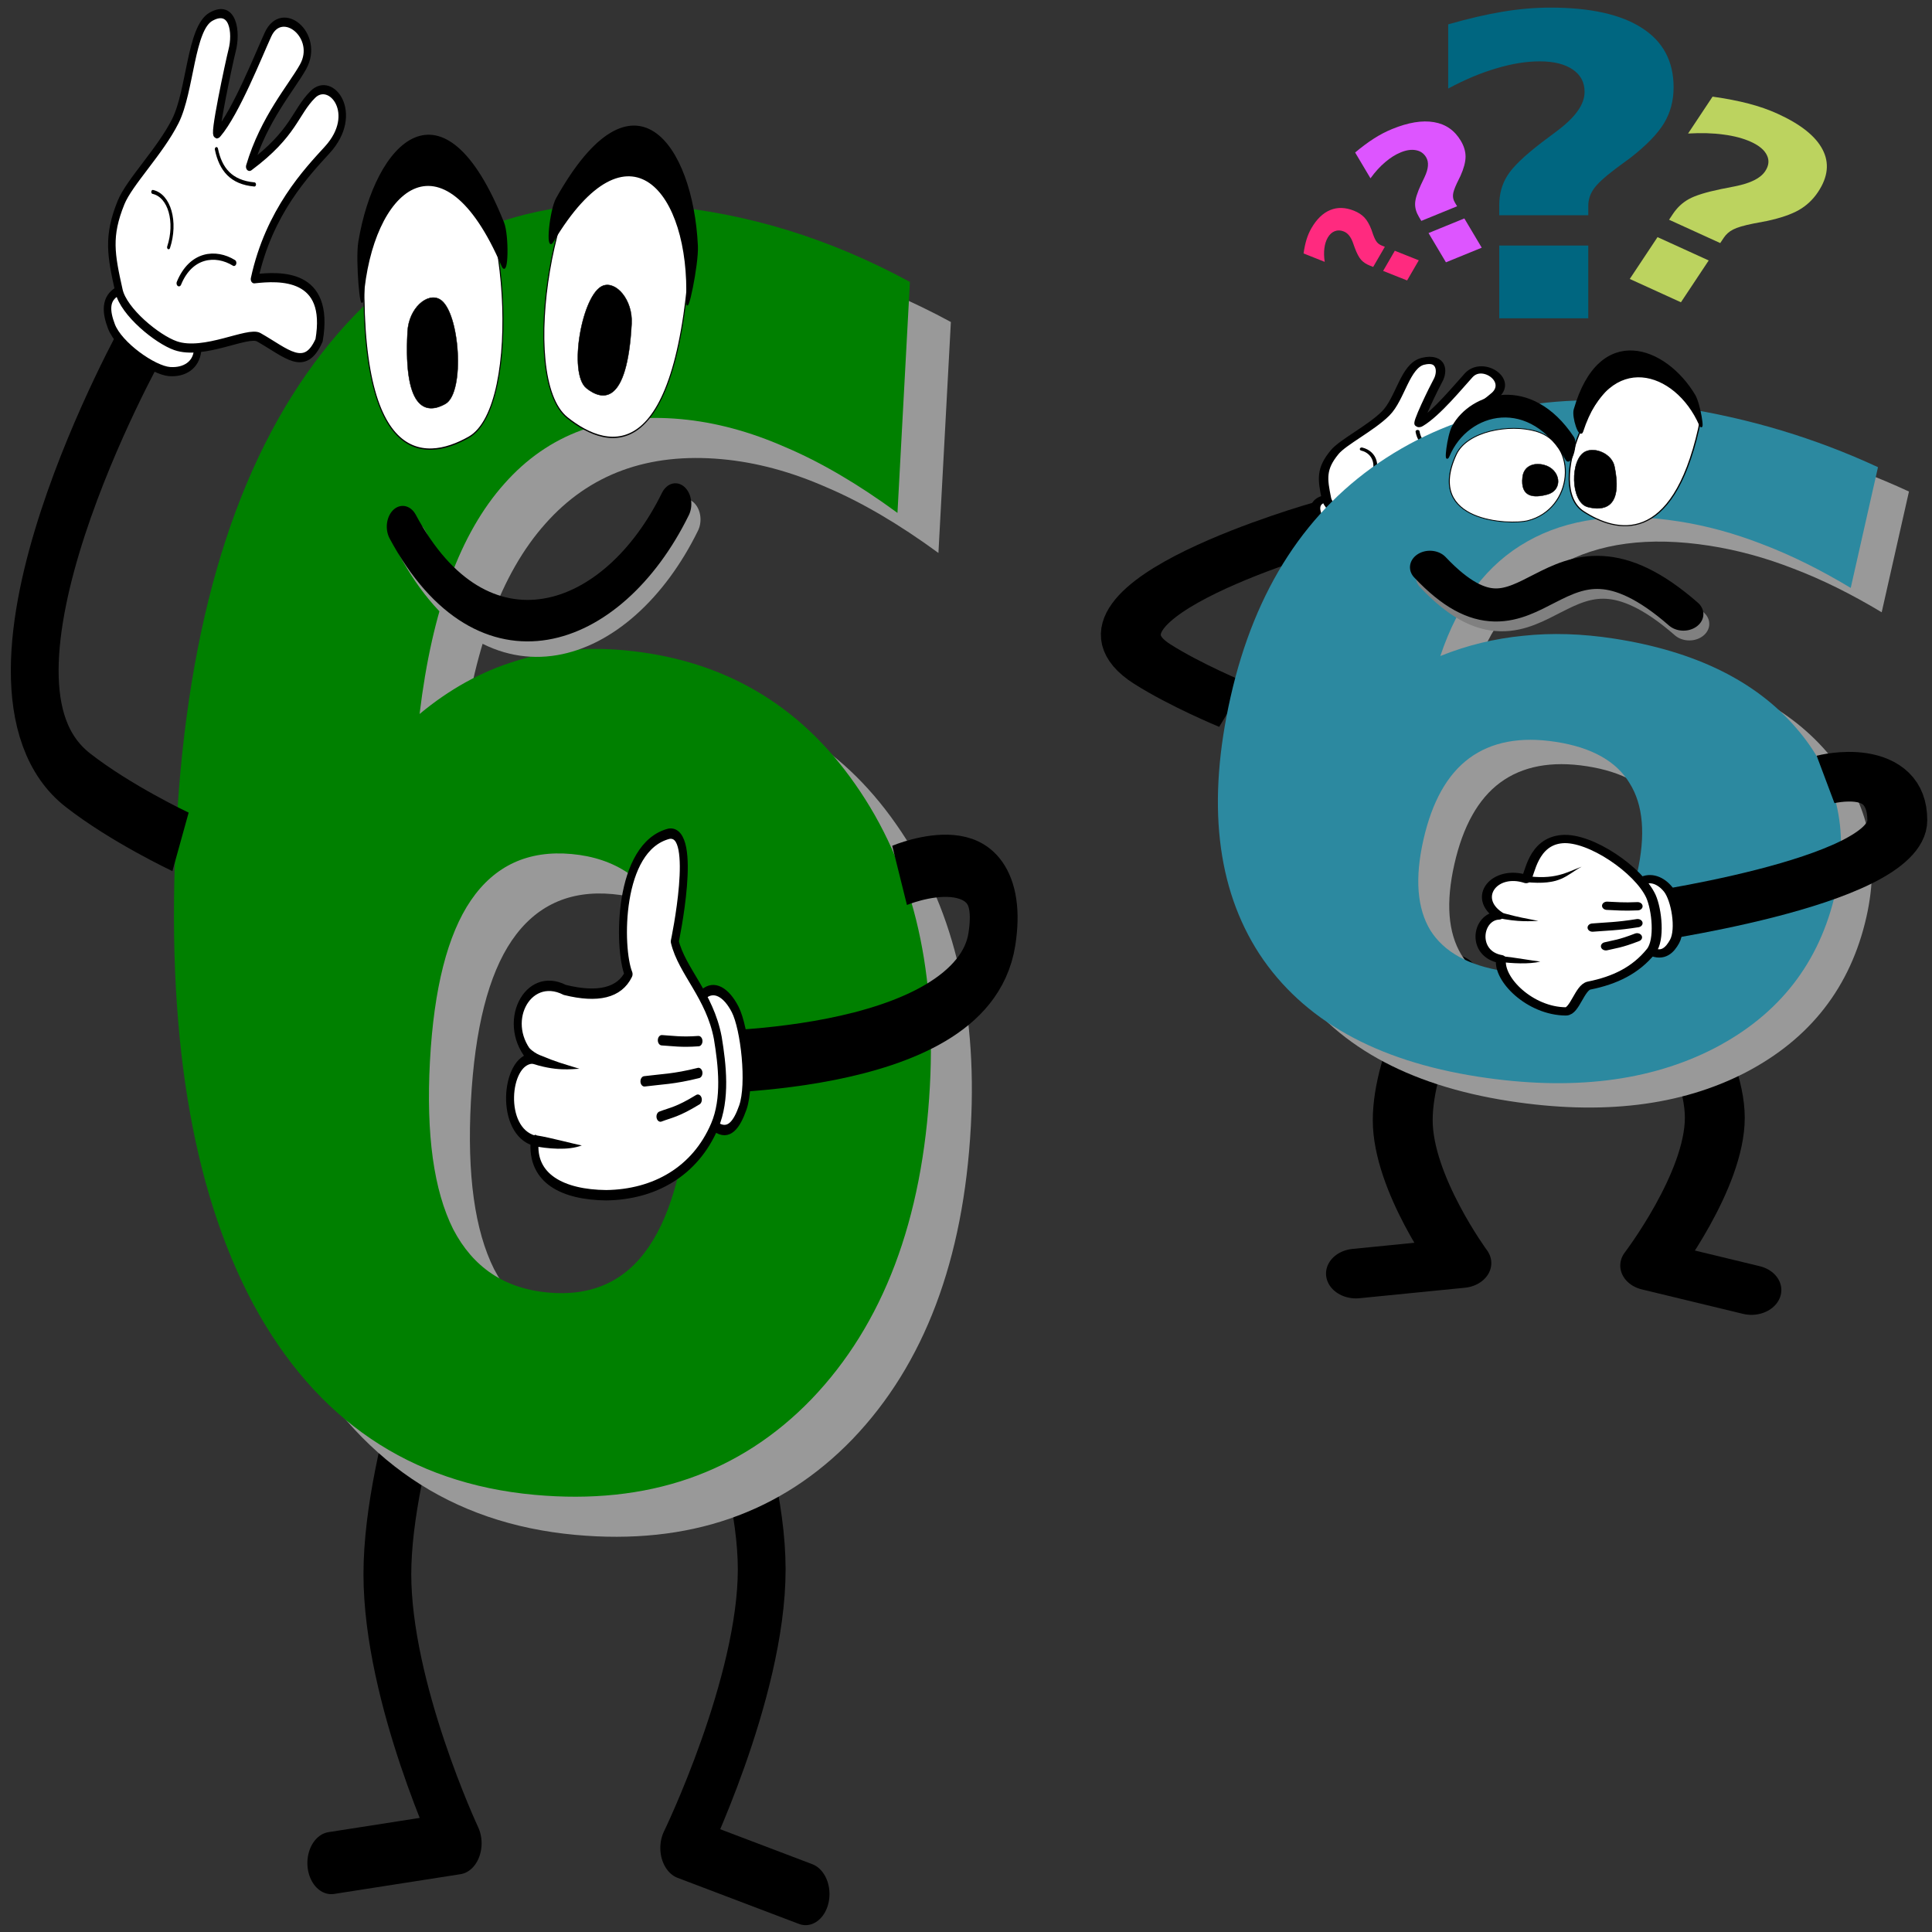 <?xml version="1.0" encoding="UTF-8" standalone="no"?>
<!-- Created with Inkscape (http://www.inkscape.org/) -->

<svg
   xmlns:dc="http://purl.org/dc/elements/1.1/"
   xmlns:cc="http://creativecommons.org/ns#"
   xmlns:rdf="http://www.w3.org/1999/02/22-rdf-syntax-ns#"
   xmlns:svg="http://www.w3.org/2000/svg"
   xmlns="http://www.w3.org/2000/svg"
   xmlns:xlink="http://www.w3.org/1999/xlink"
   xmlns:sodipodi="http://sodipodi.sourceforge.net/DTD/sodipodi-0.dtd"
   xmlns:inkscape="http://www.inkscape.org/namespaces/inkscape"
   width="70.866pc"
   height="70.866pc"
   viewBox="0 0 1062.992 1062.992"
   id="svg2"
   version="1.1"
   inkscape:version="0.91 r13725"
   sodipodi:docname="Automatic HE.NET Testing Tool.svg">
  <rect x="0" y="0" width="1062.992" height="1062.992" fill="#333333" stroke="none"/>
  <defs
     id="defs4">
    <color-profile
       name="Best-RGB"
       xlink:href="/usr/share/color/icc/colord/BestRGB.icc"
       id="color-profile3356" />
    <color-profile
       name="Compatible-with-Adobe-RGB--1998-"
       xlink:href="/usr/share/color/icc/colord/AdobeRGB1998.icc"
       id="color-profile3354" />
    <color-profile
       name="Apple-RGB"
       xlink:href="/usr/share/color/icc/colord/AppleRGB.icc"
       id="color-profile3352" />
  </defs>
  <sodipodi:namedview
     id="base"
     pagecolor="#ffffff"
     bordercolor="#666666"
     borderopacity="1.0"
     inkscape:pageopacity="0.0"
     inkscape:pageshadow="2"
     inkscape:zoom="0.7"
     inkscape:cx="168.56328"
     inkscape:cy="531.45197"
     inkscape:document-units="pc"
     inkscape:current-layer="layer1"
     showgrid="false"
     units="pc"
     inkscape:snap-path-clip="true"
     inkscape:snap-path-mask="true"
     guidetolerance="20"
     inkscape:window-width="1920"
     inkscape:window-height="1017"
     inkscape:window-x="0"
     inkscape:window-y="34"
     inkscape:window-maximized="1" />
  <g
     inkscape:label="Vrstva 1"
     inkscape:groupmode="layer"
     id="layer1"
     transform="translate(0,10.63)">
    <g
       transform="matrix(0.812,0,0,0.673,241.014,-222.827)"
       id="layer1-9"
       inkscape:label="Layer 1">
      <g
         id="g4612">
        <path
           style="fill:none;stroke:#000000;stroke-width:40.578;stroke-linecap:round;stroke-linejoin:round;stroke-miterlimit:4;stroke-dasharray:none;stroke-opacity:1"
           d="m 685.316,1115.346 c 0,0 -31.656,64.164 -31.656,115.786 0,51.622 39.737,116.796 39.737,116.796 l -71.429,8.571"
           id="path32461"
           inkscape:connector-curvature="0"
           sodipodi:nodetypes="cscc" />
        <path
           sodipodi:nodetypes="cscc"
           inkscape:connector-curvature="0"
           id="path32463"
           d="m 821.345,1104.235 c 0,0 43.778,73.255 43.778,124.877 0,51.622 -43.778,120.837 -43.778,120.837 l 68.571,20"
           style="fill:none;stroke:#000000;stroke-width:40.578;stroke-linecap:round;stroke-linejoin:round;stroke-miterlimit:4;stroke-dasharray:none;stroke-opacity:1" />
        <g
           transform="matrix(0.983,0.184,-0.184,0.983,0,0)"
           style="font-style:normal;font-variant:normal;font-weight:normal;font-stretch:normal;font-size:206.993px;line-height:125%;font-family:TakaoExGothic;-inkscape-font-specification:TakaoExGothic;letter-spacing:0px;word-spacing:0px;fill:#999999;fill-opacity:1;stroke:none"
           id="text32465">
          <path
             inkscape:connector-curvature="0"
             d="m 938.331,782.371 q -36.749,0 -55.306,24.014 -18.193,23.651 -18.193,71.316 0,47.665 18.193,71.679 18.557,23.651 55.306,23.651 37.113,0 55.306,-23.651 18.557,-24.014 18.557,-71.679 0,-47.665 -18.557,-71.316 -18.193,-24.014 -55.306,-24.014 z m 173.195,-260.884 0,100.424 q -34.566,-16.373 -65.13,-24.014 -30.564,-8.005 -59.672,-8.005 -62.583,0 -97.513,34.93 -34.93,34.566 -40.752,102.971 24.014,-17.829 52.031,-26.561 28.017,-9.096 61.128,-9.096 83.323,0 134.262,48.757 51.303,48.757 51.303,127.713 0,87.325 -57.125,140.084 -57.125,52.395 -153.183,52.395 -105.882,0 -164.098,-71.315 -57.853,-71.679 -57.853,-203.031 0,-134.626 67.677,-211.4 68.041,-77.137 186.294,-77.137 37.477,0 72.771,5.822 35.294,5.822 69.86,17.465 z"
             style="font-style:normal;font-variant:normal;font-weight:bold;font-stretch:normal;font-size:745.174px;font-family:Webdings;-inkscape-font-specification:'Webdings Bold';fill:#999999"
             id="path4610" />
        </g>
        <g
           transform="matrix(0.897,0.443,-0.443,0.897,2064.499,1391.564)"
           id="g32519">
          <g
             inkscape:transform-center-y="-5.8628589"
             inkscape:transform-center-x="-41.671715"
             id="g32521"
             transform="matrix(-0.86,-0.224,-0.311,0.882,-1376.455,-1680.685)">
            <g
               id="g32523"
               transform="matrix(1.231,0,0,1.231,-513.75,545.62)">
              <path
                 id="path32525"
                 sodipodi:nodetypes="cssc"
                 style="fill:#ffffff;stroke:#000000;stroke-width:5.493;stroke-linecap:round;stroke-linejoin:round"
                 inkscape:connector-curvature="0"
                 d="m 89.471,1065.9 c 3.727,6.126 -0.484,10.049 -6.16,12.947 -8.03,4.099 -27.898,2.102 -34.7,-2.014 -6.243,-3.777 -9.013,-9.35 -6.04,-14.184" />
              <path
                 id="path32527"
                 sodipodi:nodetypes="csssszsscssczscsc"
                 style="fill:#ffffff;stroke:#000000;stroke-width:5.493;stroke-linecap:round;stroke-linejoin:round"
                 inkscape:connector-curvature="0"
                 d="m -3.604,1025.6 c -2.403,14.02 9.817,12.99 25.017,15.798 5.902,1.091 17.507,20.951 31.305,25.697 8.977,3.088 29.326,3.846 36.494,-1.431 12.273,-9.037 18.347,-13.792 21.333,-28.175 1.791,-8.625 -2.866,-26.892 -1.371,-40.535 1.496,-13.642 17.209,-33.179 11.846,-42.47 -5.734,-9.933 -14.304,-2.354 -16.994,4.811 -1.303,3.47 -14.953,34.294 -15.027,29.635 -1.92,-11.596 3.259,-35.594 4.641,-44.667 2.041,-13.4 -21.322,-14.136 -22.187,0.349 -0.57,9.549 2.73,27.171 -3.552,45.898 -9.597,-22.814 -4.571,-29.299 -7.318,-39.977 -2.747,-10.679 -23.893,-7.144 -19.703,13.308 2.558,12.486 7.909,35.448 -3.112,60.463 -9.425,-7.859 -29.16,-22.888 -41.372,1.294 z" />
            </g>
          </g>
          <path
             style="fill:none;stroke:#000000;stroke-width:4.058;stroke-linecap:round;stroke-linejoin:round;stroke-miterlimit:4;stroke-dasharray:none"
             inkscape:connector-curvature="0"
             id="path32529"
             d="m -1575.97,33.546 c 2.084,-14.158 14.886,-19.912 26.276,-18.785"
             sodipodi:nodetypes="cc" />
          <path
             sodipodi:nodetypes="cc"
             d="m -1603.218,1.22 c 9.465,-1.665 17.209,7.702 16.49,19.604"
             id="path32531"
             inkscape:connector-curvature="0"
             style="fill:none;stroke:#000000;stroke-width:2.58;stroke-linecap:round;stroke-linejoin:round;stroke-miterlimit:4;stroke-dasharray:none" />
          <path
             style="fill:none;stroke:#000000;stroke-width:2.705;stroke-linecap:round;stroke-linejoin:round;stroke-miterlimit:4;stroke-dasharray:none"
             inkscape:connector-curvature="0"
             id="path32533"
             d="m -1575.63,-28.348 c 5.128,7.421 12.669,10.772 25.341,7.194"
             sodipodi:nodetypes="cc"
             inkscape:transform-center-x="-1.9977602"
             inkscape:transform-center-y="6.2465825" />
        </g>
        <path
           sodipodi:nodetypes="csc"
           inkscape:connector-curvature="0"
           id="path32487"
           d="m 538.346,891.375 c 0,0 -31.985,-15.924 -54.554,-33.29 -65.885,-50.694 116.104,-112.828 116.104,-112.828"
           style="fill:none;stroke:#000000;stroke-width:40.578;stroke-linecap:butt;stroke-linejoin:miter;stroke-miterlimit:4;stroke-dasharray:none;stroke-opacity:1" />
        <g
           transform="matrix(0.983,0.184,-0.184,0.983,0,0)"
           style="font-style:normal;font-variant:normal;font-weight:normal;font-stretch:normal;font-size:206.993px;line-height:125%;font-family:TakaoExGothic;-inkscape-font-specification:TakaoExGothic;letter-spacing:0px;word-spacing:0px;fill:#2c89a0;fill-opacity:1;stroke:none"
           id="text32469">
          <path
             inkscape:connector-curvature="0"
             d="m 914.045,766.657 q -36.749,0 -55.306,24.014 -18.193,23.651 -18.193,71.316 0,47.665 18.193,71.679 18.557,23.651 55.306,23.651 37.113,0 55.306,-23.651 18.557,-24.014 18.557,-71.679 0,-47.665 -18.557,-71.316 -18.193,-24.014 -55.306,-24.014 z m 173.195,-260.884 0,100.424 q -34.566,-16.373 -65.13,-24.014 -30.564,-8.005 -59.672,-8.005 -62.583,0 -97.513,34.93 -34.93,34.566 -40.752,102.971 24.014,-17.829 52.031,-26.561 28.017,-9.096 61.128,-9.096 83.323,0 134.262,48.757 51.303,48.757 51.303,127.713 0,87.325 -57.125,140.084 -57.125,52.395 -153.183,52.395 -105.882,0 -164.098,-71.316 -57.853,-71.679 -57.853,-203.031 0,-134.626 67.677,-211.4 68.041,-77.137 186.294,-77.137 37.477,0 72.771,5.822 35.294,5.822 69.86,17.465 z"
             style="font-style:normal;font-variant:normal;font-weight:bold;font-stretch:normal;font-size:745.174px;font-family:Webdings;-inkscape-font-specification:'Webdings Bold';fill:#2c89a0"
             id="path4607" />
        </g>
        <g
           id="g32634"
           transform="translate(1755.476,742.38)">
          <path
             sodipodi:nodetypes="ssss"
             inkscape:connector-curvature="0"
             id="path32475"
             d="m -1065.625,-55.4 c -21.274,55.719 36.986,57.476 48.35,54.056 31.357,-9.437 34.781,-63.017 5.814,-73.148 -18.092,-6.328 -46.819,-0.148 -54.165,19.092 z"
             style="fill:#ffffff;stroke:#000000;stroke-width:0.661px;stroke-linecap:butt;stroke-linejoin:miter;stroke-opacity:1" />
          <path
             style="fill:#000000;stroke:#000000;stroke-width:0.266px;stroke-linecap:butt;stroke-linejoin:miter;stroke-opacity:1"
             d="m -1020.634,-37.034 c -1.555,16.344 7.344,17.343 16.737,14.236 11.181,-3.699 9.03,-20.807 -2.318,-24.235 -7.088,-2.141 -13.577,1.148 -14.419,9.999 z"
             id="path32477"
             inkscape:connector-curvature="0"
             sodipodi:nodetypes="ssss" />
        </g>
        <g
           transform="matrix(-0.624,-0.117,-0.117,0.624,648.658,393.891)"
           id="g32479">
          <path
             style="fill:#ffffff;stroke:#000000;stroke-width:1.353px;stroke-linecap:butt;stroke-linejoin:miter;stroke-opacity:1"
             d="m -397.143,360.934 c 0,154.286 61.743,148.331 101.183,127.794 46.949,-24.446 22.806,-175.306 -26.898,-193.508 -31.044,-11.369 -74.286,21.247 -74.286,65.714 z"
             id="path32481"
             inkscape:connector-curvature="0"
             sodipodi:nodetypes="ssss" />
          <path
             sodipodi:nodetypes="ssss"
             inkscape:connector-curvature="0"
             id="path32483"
             d="m -317.647,425.46 c -19.685,52.882 2.237,58.719 18.376,56.712 19.211,-2.389 30.184,-57.177 15.47,-69.758 -9.19,-7.858 -28.173,-2.196 -33.846,13.046 z"
             style="fill:#000000;stroke:#000000;stroke-width:0.495px;stroke-linecap:butt;stroke-linejoin:miter;stroke-opacity:1" />
        </g>
        <path
           style="fill:none;stroke:#000000;stroke-width:40.578;stroke-linecap:butt;stroke-linejoin:miter;stroke-miterlimit:4;stroke-dasharray:none;stroke-opacity:1"
           d="m 940.163,952.523 c 0,0 48.673,-15.149 48.626,33.46 -0.05,51.327 -178.173,80.769 -178.173,80.769"
           id="path32485"
           inkscape:connector-curvature="0"
           sodipodi:nodetypes="csc" />
        <path
           style="fill:#000000;stroke:#000000;stroke-width:1.353px;stroke-linecap:butt;stroke-linejoin:miter;stroke-opacity:1"
           d="m 855.106,662.494 c -16.35,-44.851 -61.699,-61.799 -79.836,5.526 -1.61,5.977 -6.515,-11.839 -5.083,-17.862 17.063,-71.81 61.555,-51.193 81.02,-11.804 3.611,7.308 6.691,31.799 3.899,24.14 z"
           id="path32489"
           inkscape:connector-curvature="0"
           sodipodi:nodetypes="sssss" />
        <path
           sodipodi:nodetypes="sssss"
           inkscape:connector-curvature="0"
           id="path32491"
           d="m 684.651,688.251 c 12.879,-37.395 56.079,-49.448 79.981,2.713 2.579,5.628 7.436,-12.606 4.452,-18.03 -28.477,-51.752 -69.093,-36.398 -81.385,-8.946 -3.331,7.439 -5.702,31.969 -3.047,24.263 z"
           style="fill:#000000;stroke:#000000;stroke-width:1.353px;stroke-linecap:butt;stroke-linejoin:miter;stroke-opacity:1" />
        <g
           id="g32628"
           transform="translate(1737.619,738.094)">
          <path
             sodipodi:nodetypes="cc"
             inkscape:connector-curvature="0"
             id="path32626"
             d="m -1061.531,48.977 c 71.372,91.12 79.988,-58.508 171.765,38.286"
             style="fill:none;stroke:#808080;stroke-width:27.052;stroke-linecap:round;stroke-linejoin:round;stroke-miterlimit:4;stroke-dasharray:none;stroke-opacity:1" />
          <path
             style="fill:none;stroke:#000000;stroke-width:27.052;stroke-linecap:round;stroke-linejoin:round;stroke-miterlimit:4;stroke-dasharray:none;stroke-opacity:1"
             d="m -1065.531,40.977 c 71.372,91.12 79.988,-58.508 171.765,38.286"
             id="path32497"
             inkscape:connector-curvature="0"
             sodipodi:nodetypes="cc" />
        </g>
        <g
           style="font-style:normal;font-variant:normal;font-weight:normal;font-stretch:normal;font-size:342.232px;line-height:125%;font-family:TakaoExGothic;-inkscape-font-specification:TakaoExGothic;letter-spacing:0px;word-spacing:0px;fill:#006680;fill-opacity:1;stroke:none"
           id="text32592">
          <path
             inkscape:connector-curvature="0"
             d="m 779.379,491.291 -60.325,0 0,-8.188 q 0,-13.703 5.514,-24.23 5.514,-10.695 23.228,-27.071 l 10.695,-9.692 q 9.525,-8.689 13.87,-16.376 4.512,-7.687 4.512,-15.374 0,-11.697 -8.021,-18.215 -8.021,-6.684 -22.392,-6.684 -13.536,0 -29.243,5.682 -15.708,5.514 -32.753,16.543 l 0,-52.471 q 20.22,-7.018 36.93,-10.361 16.711,-3.342 32.251,-3.342 40.774,0 62.163,16.711 21.39,16.543 21.39,48.461 0,16.376 -6.517,29.411 -6.517,12.867 -22.225,27.74 l -10.695,9.525 q -11.363,10.361 -14.872,16.711 -3.509,6.183 -3.509,13.703 l 0,7.52 z m -60.325,24.732 60.325,0 0,59.49 -60.325,0 0,-59.49 z"
             style="font-style:normal;font-variant:normal;font-weight:bold;font-stretch:normal;font-family:Webdings;-inkscape-font-specification:'Webdings Bold';fill:#006680"
             id="path4604" />
        </g>
        <g
           transform="matrix(0.876,0.482,-0.482,0.876,0,0)"
           style="font-style:normal;font-variant:normal;font-weight:normal;font-stretch:normal;font-size:224.533px;line-height:125%;font-family:TakaoExGothic;-inkscape-font-specification:TakaoExGothic;letter-spacing:0px;word-spacing:0px;fill:#bcd35f;fill-opacity:1;stroke:none"
           id="text32596">
          <path
             inkscape:connector-curvature="0"
             d="m 1009.132,31.527 -39.578,0 0,-5.372 q 0,-8.99 3.618,-15.897 3.618,-7.017 15.239,-17.761 l 7.017,-6.359 q 6.249,-5.701 9.1,-10.744 2.96,-5.043 2.96,-10.086 0,-7.674 -5.263,-11.95 -5.263,-4.385 -14.691,-4.385 -8.88,0 -19.186,3.728 -10.306,3.618 -21.489,10.854 l 0,-34.425 q 13.266,-4.605 24.229,-6.797 10.964,-2.193 21.16,-2.193 26.751,0 40.784,10.964 14.033,10.854 14.033,31.794 0,10.744 -4.276,19.296 -4.276,8.442 -14.582,18.199 l -7.017,6.249 q -7.455,6.797 -9.758,10.964 -2.302,4.057 -2.302,8.99 l 0,4.934 z m -39.578,16.226 39.578,0 0,39.03 -39.578,0 0,-39.03 z"
             style="font-style:normal;font-variant:normal;font-weight:bold;font-stretch:normal;font-family:Webdings;-inkscape-font-specification:'Webdings Bold';fill:#bcd35f"
             id="path4601" />
        </g>
        <g
           transform="matrix(0.897,-0.442,0.442,0.897,0,0)"
           style="font-style:normal;font-variant:normal;font-weight:normal;font-stretch:normal;font-size:153.415px;line-height:125%;font-family:TakaoExGothic;-inkscape-font-specification:TakaoExGothic;letter-spacing:0px;word-spacing:0px;fill:#dd55ff;fill-opacity:1;stroke:none"
           id="text32600">
          <path
             inkscape:connector-curvature="0"
             d="m 405.497,739.31 -27.042,0 0,-3.671 q 0,-6.143 2.472,-10.862 2.472,-4.794 10.412,-12.135 l 4.794,-4.345 q 4.27,-3.895 6.218,-7.341 2.023,-3.446 2.023,-6.892 0,-5.244 -3.596,-8.165 -3.596,-2.996 -10.038,-2.996 -6.068,0 -13.109,2.547 -7.042,2.472 -14.682,7.416 l 0,-23.522 q 9.064,-3.146 16.555,-4.644 7.491,-1.498 14.458,-1.498 18.278,0 27.866,7.491 9.588,7.416 9.588,21.724 0,7.341 -2.921,13.184 -2.921,5.768 -9.963,12.435 l -4.794,4.27 q -5.094,4.644 -6.667,7.491 -1.573,2.772 -1.573,6.143 l 0,3.371 z m -27.042,11.087 27.042,0 0,26.668 -27.042,0 0,-26.668 z"
             style="font-style:normal;font-variant:normal;font-weight:bold;font-stretch:normal;font-family:Webdings;-inkscape-font-specification:'Webdings Bold';fill:#dd55ff"
             id="path4598" />
        </g>
        <g
           transform="matrix(0.433,-0.901,0.901,0.433,0,0)"
           style="font-style:normal;font-variant:normal;font-weight:normal;font-stretch:normal;font-size:103.713px;line-height:125%;font-family:TakaoExGothic;-inkscape-font-specification:TakaoExGothic;letter-spacing:0px;word-spacing:0px;fill:#ff2a7f;fill-opacity:1;stroke:none"
           id="text32604">
          <path
             inkscape:connector-curvature="0"
             d="m -188.212,802.489 -18.282,0 0,-2.481 q 0,-4.153 1.671,-7.343 1.671,-3.241 7.039,-8.204 l 3.241,-2.937 q 2.887,-2.633 4.203,-4.963 1.367,-2.329 1.367,-4.659 0,-3.545 -2.431,-5.52 -2.431,-2.026 -6.786,-2.026 -4.102,0 -8.862,1.722 -4.76,1.671 -9.926,5.013 l 0,-15.901 q 6.128,-2.127 11.192,-3.14 5.064,-1.013 9.774,-1.013 12.356,0 18.839,5.064 6.482,5.013 6.482,14.686 0,4.963 -1.975,8.913 -1.975,3.899 -6.735,8.406 l -3.241,2.887 q -3.444,3.14 -4.507,5.064 -1.063,1.874 -1.063,4.153 l 0,2.279 z m -18.282,7.495 18.282,0 0,18.028 -18.282,0 0,-18.028 z"
             style="font-style:normal;font-variant:normal;font-weight:bold;font-stretch:normal;font-family:Webdings;-inkscape-font-specification:'Webdings Bold';fill:#ff2a7f"
             id="path4595" />
        </g>
        <g
           label="Layer 1"
           transform="matrix(0.054,1.23,1.23,-0.054,-493.562,1040.781)"
           id="g32608">
          <path
             d="m 89.471,1065.9 c 3.727,6.1 -0.484,10 -6.16,12.9 -8.03,4.1 -27.898,2.1 -34.7,-2 -6.243,-3.8 -9.013,-9.3 -6.041,-14.2"
             id="path32610"
             inkscape:connector-curvature="0"
             style="fill:#ffffff;stroke:#000000;stroke-width:5.493;stroke-linecap:round;stroke-linejoin:round" />
          <path
             d="m 12.683,1019.95 c -0.857,15.7 22.564,41.35 40.035,47.15 9.022,2.9 29.326,3.8 36.494,-1.5 12.278,-9 18.478,-20.7 21.288,-35.1 0.99,-5.1 16.86,-8.725 16.57,-13.525 C 126.046,997.36 104.232,980.593 90.844,982.87 86.755,966.796 61.938,970.648 61.819,982.93 49.154,968.688 30.731,981.973 38.305,998.99 c -2.806,2.21 -24.727,4.66 -25.622,20.96 z"
             id="path32612"
             inkscape:connector-curvature="0"
             style="fill:#ffffff;stroke:#000000;stroke-width:5.493;stroke-linecap:round;stroke-linejoin:round"
             sodipodi:nodetypes="ccccccccc" />
          <path
             d="m 63.149,981.407 c 3.929,12.412 3.106,19.678 3.233,23.104 -2.27,-7.878 -2.635,-9.935 -5.668,-18.124 -0.518,-1.393 -1.346,-2.925 -2.65,-4.626 l 5.085,-0.354 z"
             id="path32614"
             inkscape:connector-curvature="0"
             style="fill:#000000;stroke-width:5.781" />
          <path
             sodipodi:nodetypes="cccc"
             d="m 92.465,981.319 c 1.511,7.49 2.521,16.87 0.951,23.069 -0.771,-4.131 -3.395,-14.25 -4.43,-20.493 0.041,-0.062 -1.651,-1.769 3.479,-2.577 z"
             id="path32616"
             inkscape:connector-curvature="0"
             style="fill:#000000;stroke-width:5.781" />
          <path
             d="m 79.642,1058.3 c 4.036,-9.7 3.976,-12.5 5.195,-17.4"
             id="path32618"
             inkscape:connector-curvature="0"
             style="fill:none;stroke:#000000;stroke-width:5.493;stroke-linecap:round;stroke-linejoin:round" />
          <path
             d="m 70.26,1059 c 1.693,-11.5 1.425,-17.2 1.856,-24.9"
             id="path32620"
             inkscape:connector-curvature="0"
             style="fill:none;stroke:#000000;stroke-width:5.493;stroke-linecap:round;stroke-linejoin:round" />
          <path
             d="m 59.041,1059.5 c 0.098,-8 -0.598,-11.8 -1.048,-16.8"
             id="path32622"
             inkscape:connector-curvature="0"
             style="fill:none;stroke:#000000;stroke-width:5.493;stroke-linecap:round;stroke-linejoin:round" />
          <path
             d="m 36.025,998.02 c 3.892,16.78 -1.201,23.38 -4.587,31.88 5.145,-8.8 12.14,-11.8 8.841,-31.41 l -4.254,-0.47 z"
             id="path32624"
             inkscape:connector-curvature="0"
             style="fill:#000000;stroke-width:5.781" />
        </g>
      </g>
    </g>
    <g
       transform="matrix(0.974,0,0,1.268,249.543,-654.827)"
       id="layer1-6"
       inkscape:label="Layer 1">
      <g
         id="g4838">
        <path
           sodipodi:nodetypes="cscc"
           inkscape:connector-curvature="0"
           id="path31754"
           d="m 2.355,1062.159 c 0,0 -39.737,77.296 -39.737,128.918 0,51.622 39.737,116.796 39.737,116.796 l -71.429,8.571"
           style="fill:none;stroke:#000000;stroke-width:26.995;stroke-linecap:round;stroke-linejoin:round;stroke-miterlimit:4;stroke-dasharray:none;stroke-opacity:1" />
        <path
           style="fill:none;stroke:#000000;stroke-width:26.995;stroke-linecap:round;stroke-linejoin:round;stroke-miterlimit:4;stroke-dasharray:none;stroke-opacity:1"
           d="m 130.303,1064.179 c 0,0 43.778,73.255 43.778,124.877 0,51.622 -43.778,120.837 -43.778,120.837 l 68.571,20"
           id="path31756"
           inkscape:connector-curvature="0"
           sodipodi:nodetypes="cscc" />
        <g
           transform="matrix(0.998,0.07,-0.07,0.998,0,0)"
           style="font-style:normal;font-variant:normal;font-weight:normal;font-stretch:normal;font-size:206.993px;line-height:125%;font-family:TakaoExGothic;-inkscape-font-specification:TakaoExGothic;letter-spacing:0px;word-spacing:0px;fill:#999999;fill-opacity:1;stroke:none"
           id="text31760">
          <path
             inkscape:connector-curvature="0"
             d="m 152.227,887.114 q -36.749,0 -55.306,24.014 -18.193,23.651 -18.193,71.316 0,47.665 18.193,71.679 18.557,23.651 55.306,23.651 37.113,0 55.306,-23.651 18.557,-24.014 18.557,-71.679 0,-47.665 -18.557,-71.316 -18.193,-24.014 -55.306,-24.014 z m 173.195,-260.884 0,100.424 q -34.566,-16.373 -65.13,-24.014 -30.564,-8.005 -59.672,-8.005 -62.583,0 -97.513,34.93 -34.93,34.566 -40.752,102.971 24.014,-17.829 52.031,-26.561 28.017,-9.096 61.128,-9.096 83.323,0 134.262,48.757 51.303,48.757 51.303,127.713 0,87.325 -57.125,140.084 -57.125,52.395 -153.183,52.395 -105.882,0 -164.098,-71.316 -57.853,-71.679 -57.853,-203.031 0,-134.626 67.677,-211.4 68.041,-77.137 186.294,-77.137 37.477,0 72.771,5.822 35.294,5.822 69.86,17.465 z"
             style="font-style:normal;font-variant:normal;font-weight:bold;font-stretch:normal;font-size:745.174px;font-family:Webdings;-inkscape-font-specification:'Webdings Bold';fill:#999999"
             id="path4836" />
        </g>
        <g
           transform="matrix(0.998,0.07,-0.07,0.998,0,0)"
           style="font-style:normal;font-variant:normal;font-weight:normal;font-stretch:normal;font-size:206.993px;line-height:125%;font-family:TakaoExGothic;-inkscape-font-specification:TakaoExGothic;letter-spacing:0px;word-spacing:0px;fill:#008000;fill-opacity:1;stroke:none"
           id="text31764">
          <path
             inkscape:connector-curvature="0"
             d="m 127.941,871.399 q -36.749,0 -55.306,24.014 -18.193,23.651 -18.193,71.316 0,47.665 18.193,71.679 18.557,23.651 55.306,23.651 37.113,0 55.306,-23.651 18.557,-24.014 18.557,-71.679 0,-47.665 -18.557,-71.316 -18.193,-24.014 -55.306,-24.014 z m 173.195,-260.884 0,100.424 q -34.566,-16.373 -65.13,-24.014 -30.564,-8.005 -59.672,-8.005 -62.583,0 -97.513,34.93 -34.93,34.566 -40.752,102.971 24.014,-17.829 52.031,-26.561 28.017,-9.096 61.128,-9.096 83.323,0 134.262,48.757 51.303,48.757 51.303,127.713 0,87.325 -57.125,140.084 -57.125,52.395 -153.183,52.395 -105.882,0 -164.098,-71.316 -57.853,-71.679 -57.853,-203.031 0,-134.626 67.677,-211.4 68.041,-77.137 186.294,-77.137 37.477,0 72.771,5.822 35.294,5.822 69.86,17.465 z"
             style="font-style:normal;font-variant:normal;font-weight:bold;font-stretch:normal;font-size:745.174px;font-family:Webdings;-inkscape-font-specification:'Webdings Bold';fill:#008000"
             id="path4833" />
        </g>
        <g
           transform="matrix(0.634,0.044,-0.044,0.634,217.797,400.925)"
           id="g31768">
          <path
             style="fill:#ffffff;stroke:#000000;stroke-width:0.9px;stroke-linecap:butt;stroke-linejoin:miter;stroke-opacity:1"
             d="m -397.143,360.934 c 0,154.286 61.743,148.331 101.183,127.794 46.949,-24.446 22.806,-175.306 -26.898,-193.508 -31.044,-11.369 -74.286,21.247 -74.286,65.714 z"
             id="path31770"
             inkscape:connector-curvature="0"
             sodipodi:nodetypes="ssss" />
          <path
             sodipodi:nodetypes="ssss"
             inkscape:connector-curvature="0"
             id="path31772"
             d="m -355.335,420.684 c 0,56.427 22.581,54.249 37.006,46.738 17.171,-8.941 8.341,-64.115 -9.837,-70.772 -11.354,-4.158 -27.169,7.771 -27.169,24.034 z"
             style="fill:#000000;stroke:#000000;stroke-width:0.329px;stroke-linecap:butt;stroke-linejoin:miter;stroke-opacity:1" />
        </g>
        <g
           id="g31774"
           transform="matrix(-0.634,-0.044,-0.044,0.634,-101.843,366.471)">
          <path
             sodipodi:nodetypes="ssss"
             inkscape:connector-curvature="0"
             id="path31776"
             d="m -397.143,360.934 c 0,154.286 61.743,148.331 101.183,127.794 46.949,-24.446 22.806,-175.306 -26.898,-193.508 -31.044,-11.369 -74.286,21.247 -74.286,65.714 z"
             style="fill:#ffffff;stroke:#000000;stroke-width:0.9px;stroke-linecap:butt;stroke-linejoin:miter;stroke-opacity:1" />
          <path
             style="fill:#000000;stroke:#000000;stroke-width:0.329px;stroke-linecap:butt;stroke-linejoin:miter;stroke-opacity:1"
             d="m -348.483,420.613 c 0,56.427 22.581,54.249 37.006,46.738 17.171,-8.941 8.341,-64.115 -9.837,-70.772 -11.354,-4.158 -27.169,7.771 -27.169,24.034 z"
             id="path31778"
             inkscape:connector-curvature="0"
             sodipodi:nodetypes="ssss" />
        </g>
        <path
           sodipodi:nodetypes="csc"
           inkscape:connector-curvature="0"
           id="path31784"
           d="m 251.959,887.882 c 0,0 61.759,-20.002 52.15,27.647 -11.291,55.992 -173.419,53.577 -173.419,53.577"
           style="fill:none;stroke:#000000;stroke-width:26.995;stroke-linecap:butt;stroke-linejoin:miter;stroke-miterlimit:4;stroke-dasharray:none;stroke-opacity:1" />
        <path
           style="fill:none;stroke:#000000;stroke-width:26.995;stroke-linecap:butt;stroke-linejoin:miter;stroke-miterlimit:4;stroke-dasharray:none;stroke-opacity:1"
           d="m -154.224,873.34 c 0,0 -33.603,-12.141 -58.02,-26.797 -71.276,-42.783 36.647,-191.143 36.647,-191.143"
           id="path31786"
           inkscape:connector-curvature="0"
           sodipodi:nodetypes="csc" />
        <path
           sodipodi:nodetypes="sssss"
           inkscape:connector-curvature="0"
           id="path31800"
           d="m -51.239,637.412 c 4.903,-47.486 44.74,-74.994 78.768,-14.137 3.021,5.403 3.426,-13.072 0.568,-18.563 -34.083,-65.469 -72.193,-34.612 -81.45,8.338 -1.717,7.968 1.277,32.47 2.114,24.362 z"
           style="fill:#000000;stroke:#000000;stroke-width:0.9px;stroke-linecap:butt;stroke-linejoin:miter;stroke-opacity:1" />
        <path
           style="fill:#000000;stroke:#000000;stroke-width:0.9px;stroke-linecap:butt;stroke-linejoin:miter;stroke-opacity:1"
           d="m 131.837,638.507 c 2.279,-47.684 -32.979,-80.859 -75.755,-25.798 -3.798,4.889 -1.426,-13.438 2.224,-18.438 43.521,-59.613 76.57,-23.386 79.276,20.467 0.502,8.136 -6.135,31.91 -5.746,23.769 z"
           id="path31802"
           inkscape:connector-curvature="0"
           sodipodi:nodetypes="sssss" />
        <g
           id="g31812"
           transform="matrix(0.992,0.127,-0.127,0.992,1393.873,818.072)">
          <path
             style="fill:none;stroke:#999999;stroke-width:17.997;stroke-linecap:round;stroke-linejoin:round;stroke-miterlimit:4;stroke-dasharray:none;stroke-opacity:1"
             d="m -1415.285,105.788 c 53.153,58.631 123.527,29.939 151.523,-29.294"
             id="path31810"
             inkscape:connector-curvature="0"
             sodipodi:nodetypes="cc" />
          <path
             sodipodi:nodetypes="cc"
             inkscape:connector-curvature="0"
             id="path31804"
             d="m -1421.285,99.788 c 53.153,58.631 123.527,29.939 151.523,-29.294"
             style="fill:none;stroke:#000000;stroke-width:17.997;stroke-linecap:round;stroke-linejoin:round;stroke-miterlimit:4;stroke-dasharray:none;stroke-opacity:1" />
        </g>
        <g
           id="g32281"
           transform="matrix(0.942,0.337,-0.337,0.942,1340.747,1130.452)">
          <g
             transform="matrix(-0.86,-0.224,-0.311,0.882,-1376.455,-1680.685)"
             id="g32228"
             inkscape:transform-center-x="-41.671715"
             inkscape:transform-center-y="-5.8628589">
            <g
               transform="matrix(1.231,0,0,1.231,-513.75,545.62)"
               id="g32230">
              <path
                 d="m 89.471,1065.9 c 3.727,6.126 -0.484,10.049 -6.16,12.947 -8.03,4.099 -27.898,2.102 -34.7,-2.014 -6.243,-3.777 -9.013,-9.35 -6.04,-14.184"
                 inkscape:connector-curvature="0"
                 style="fill:#ffffff;stroke:#000000;stroke-width:3.655;stroke-linecap:round;stroke-linejoin:round"
                 sodipodi:nodetypes="cssc"
                 id="path32232" />
              <path
                 d="m -3.604,1025.6 c -2.403,14.02 9.817,12.99 25.017,15.798 5.902,1.091 17.507,20.951 31.305,25.697 8.977,3.088 29.326,3.846 36.494,-1.431 12.273,-9.037 18.347,-13.792 21.333,-28.175 1.791,-8.625 -2.866,-26.892 -1.371,-40.535 1.496,-13.642 17.209,-33.179 11.846,-42.47 -5.734,-9.933 -14.304,-2.354 -16.994,4.811 -1.303,3.47 -14.953,34.294 -15.027,29.635 -1.92,-11.596 3.259,-35.594 4.641,-44.667 2.041,-13.4 -21.322,-14.136 -22.187,0.349 -0.57,9.549 2.73,27.171 -3.552,45.898 -9.597,-22.814 -4.571,-29.299 -7.318,-39.977 -2.747,-10.679 -23.893,-7.144 -19.703,13.308 2.558,12.486 7.909,35.448 -3.112,60.463 -9.425,-7.859 -29.16,-22.888 -41.372,1.294 z"
                 inkscape:connector-curvature="0"
                 style="fill:#ffffff;stroke:#000000;stroke-width:3.655;stroke-linecap:round;stroke-linejoin:round"
                 sodipodi:nodetypes="csssszsscssczscsc"
                 id="path32234" />
            </g>
          </g>
          <path
             sodipodi:nodetypes="cc"
             d="m -1575.97,33.546 c 2.084,-14.158 14.886,-19.912 26.276,-18.785"
             id="imagebot_13-4"
             inkscape:connector-curvature="0"
             style="fill:none;stroke:#000000;stroke-width:2.699;stroke-linecap:round;stroke-linejoin:round;stroke-miterlimit:4;stroke-dasharray:none" />
          <path
             style="fill:none;stroke:#000000;stroke-width:1.716;stroke-linecap:round;stroke-linejoin:round;stroke-miterlimit:4;stroke-dasharray:none"
             inkscape:connector-curvature="0"
             id="path32275"
             d="m -1603.218,1.22 c 9.465,-1.665 17.209,7.702 16.49,19.604"
             sodipodi:nodetypes="cc" />
          <path
             inkscape:transform-center-y="6.2465825"
             inkscape:transform-center-x="-1.9977602"
             sodipodi:nodetypes="cc"
             d="m -1575.63,-28.348 c 5.128,7.421 12.669,10.772 25.341,7.194"
             id="path32279"
             inkscape:connector-curvature="0"
             style="fill:none;stroke:#000000;stroke-width:1.8;stroke-linecap:round;stroke-linejoin:round;stroke-miterlimit:4;stroke-dasharray:none" />
        </g>
        <g
           id="g32711"
           transform="translate(1460.249,534.699)">
          <path
             style="fill:#ffffff;stroke:#000000;stroke-width:4.499;stroke-linecap:round;stroke-linejoin:round"
             inkscape:connector-curvature="0"
             id="path32662"
             d="m -1312.37,462.18 c 7.704,4.254 12.273,-1.136 15.533,-8.274 4.609,-10.098 1.075,-34.426 -4.336,-42.57 -5.011,-7.473 -11.925,-10.582 -17.791,-6.662" />
          <path
             sodipodi:nodetypes="ccccccsccc"
             inkscape:connector-curvature="0"
             id="path32214-5"
             d="m -1338.511,335.105 c -29.12,5.683 -28.748,49.629 -22.864,60.926 -5.106,8.095 -17.282,10.437 -36.062,6.844 -21.339,-8.395 -36.67,14.975 -18.469,29.781 -15.099,0.811 -18.491,31.528 1.5,35.688 -2.076,16.589 16.195,23.426 40.375,23.625 27.161,-0.273 50.254,-10.233 61.281,-30.094 6.497,-11.7 4.295,-26.438 1.781,-38.156 -4.509,-18.457 -20.356,-29.068 -24.313,-41.844 0,0 13.388,-48.591 -3.23,-46.77 z"
             style="fill:#ffffff;stroke:#000000;stroke-width:4.499;stroke-linecap:round;stroke-linejoin:round" />
          <path
             style="fill:#000000;stroke-width:5.781"
             inkscape:connector-curvature="0"
             id="path32666"
             d="m -1417.712,434.375 c 15.478,4.162 24.371,2.756 28.59,2.727 -9.812,-2.365 -12.361,-2.703 -22.597,-5.991 -1.741,-0.561 -3.67,-1.497 -5.833,-3.01 l -0.161,6.274 z" />
          <path
             style="fill:#000000;stroke-width:5.781"
             inkscape:connector-curvature="0"
             id="path32668"
             d="m -1416.236,470.435 c 9.294,1.454 20.885,2.188 28.425,-0.078 -5.122,-0.724 -17.709,-3.405 -25.444,-4.341 -0.074,0.054 -2.265,-1.934 -2.981,4.419 z"
             sodipodi:nodetypes="cccc" />
          <path
             style="fill:none;stroke:#000000;stroke-width:4.499;stroke-linecap:round;stroke-linejoin:round"
             inkscape:connector-curvature="0"
             id="path32670"
             d="m -1322.249,450.502 c -11.712,5.488 -15.159,5.566 -21.12,7.33" />
          <path
             style="fill:none;stroke:#000000;stroke-width:4.499;stroke-linecap:round;stroke-linejoin:round"
             inkscape:connector-curvature="0"
             id="path32672"
             d="m -1321.895,438.925 c -14.053,2.704 -21.078,2.682 -30.524,3.629" />
          <path
             style="fill:none;stroke:#000000;stroke-width:4.499;stroke-linecap:round;stroke-linejoin:round"
             inkscape:connector-curvature="0"
             id="path32674"
             d="m -1321.887,425.1 c -9.834,0.553 -14.545,-0.098 -20.719,-0.381" />
        </g>
      </g>
    </g>
    <path
       style="opacity:1;fill:#d45500;fill-opacity:0;stroke-width:0.1;stroke-miterlimit:4;stroke-dasharray:none"
       id="path3787"
       d="m 1041.008,704.282 c -13.109,-0.531 -26.19,-0.234 -39.278,0.553 -10.927,0.581 -21.812,1.424 -32.666,2.793 -4.493,0.642 -8.741,2.071 -13.057,3.375 -4.431,1.365 -8.895,2.669 -12.949,4.968 -6.558,3.182 -16.55,9.153 13.358,-7.847 2.34,-1.33 -2.594,1.789 -3.859,2.77 -2.25,1.748 -2.627,4.551 -3.817,6.966 -2.142,3.061 -4.244,6.116 -6.099,9.366 -2.174,3.654 -3.905,7.551 -5.01,11.655 -1.235,4.674 -1.997,9.452 -3.047,14.168 -1.3,5.115 -3.314,10.014 -5.22,14.926 -1.451,3.993 -3.928,7.308 -6.653,10.503 -3.169,3.585 -6.426,7.092 -9.704,10.578 0,0 -19.318,8.063 -19.318,8.063 l 0,0 c 3.274,-3.433 6.531,-6.885 9.62,-10.487 2.802,-2.931 5.331,-6.077 6.94,-9.83 2.037,-4.786 3.943,-9.655 5.433,-14.64 1.056,-4.712 1.778,-9.488 2.971,-14.165 0.902,-4.295 2.566,-8.35 4.704,-12.181 1.863,-3.218 3.562,-6.538 6.052,-9.332 0.389,-0.592 1.177,-1.699 1.418,-2.406 0.614,-1.799 0.625,-3.77 2.108,-5.21 7.428,-7.257 17.397,-11.404 26.597,-16.086 4.255,-1.903 8.678,-3.304 13.131,-4.666 4.291,-1.383 8.664,-2.42 13.15,-2.951 10.67,-1.112 21.377,-1.602 32.085,-2.218 13.393,-0.752 26.781,-0.931 40.193,-1.074 0,0 -17.081,12.41 -17.081,12.41 z"
       inkscape:connector-curvature="0" />
    <path
       style="opacity:1;fill:#d45500;fill-opacity:0;stroke-width:0.1;stroke-miterlimit:4;stroke-dasharray:none"
       id="path4589"
       d="m 937.713,775.421 c -14.872,5.673 -29.57,11.794 -44.378,17.635 -29.776,11.216 -59.024,23.687 -87.718,37.427 -26.103,13.626 -25.092,13.026 -52.012,31.082 -20.373,13.934 -41.539,26.625 -62.762,39.203 -17.636,10.487 -34.362,22.415 -50.992,34.408 -1.821,1.358 -3.642,2.716 -5.462,4.074 0,0 -18.764,7.453 -18.764,7.453 l 0,0 c 1.878,-1.393 3.756,-2.786 5.635,-4.179 16.906,-12.069 33.839,-24.166 51.664,-34.855 21.208,-12.544 42.377,-25.171 62.734,-39.074 27.125,-18.279 55.257,-35.089 84.528,-49.722 28.873,-13.708 58.322,-26.073 88.133,-37.6 10.575,-4.278 21.101,-8.659 31.637,-13.031 3.771,-1.565 7.592,-3.014 11.317,-4.684 0.99,-0.444 1.938,-0.974 2.907,-1.461 0,0 -16.467,13.323 -16.467,13.323 z"
       inkscape:connector-curvature="0" />
    <path
       style="opacity:1;fill:#d45500;fill-opacity:0;stroke-width:0.1;stroke-miterlimit:4;stroke-dasharray:none"
       id="path4591"
       d="m 613.598,963.793 c 0.567,-0.278 1.14,-0.541 1.7,-0.833 2.521,-1.312 6.313,-3.552 5.27,-2.954 -28.349,16.28 -15.58,9.01 -10.388,5.915 1.48,-0.882 2.95,-1.782 4.426,-2.673 14.004,-8.298 27.794,-17.114 42.707,-23.715 4.714,-2.087 12.783,-5.241 17.501,-7.117 20.295,-7.269 41.073,-13.182 61.934,-18.587 25.411,-7.333 50.219,-16.65 75.073,-25.666 14.801,-5.286 29.159,-11.704 43.442,-18.237 5.083,-2.863 10.642,-4.587 16.088,-6.58 4.944,-1.573 9.845,-3.273 14.873,-4.57 3.868,-1.163 7.799,-2.207 11.57,-3.664 3.364,-1.066 6.561,-2.567 9.927,-3.621 2.705,-0.698 5.273,-1.846 7.905,-2.786 2.709,-0.854 5.553,-1.005 8.37,-1.11 3.068,-0.23 6.047,0.008 9.067,0.498 3.694,0.957 7.325,2.07 10.716,3.837 1.556,0.643 2.917,1.635 4.351,2.5 0,0 -17.777,11.477 -17.777,11.477 l 0,0 c -1.361,-0.851 -2.71,-1.732 -4.189,-2.372 -3.299,-1.529 -6.787,-2.617 -10.367,-3.268 -2.944,-0.363 -5.902,-0.303 -8.861,-0.128 -2.727,0.209 -5.446,0.567 -7.995,1.622 -2.594,1.004 -5.23,1.901 -7.894,2.7 -3.302,1.21 -6.565,2.529 -9.905,3.634 -3.842,1.225 -7.681,2.46 -11.586,3.473 -4.956,1.384 -9.835,3.018 -14.708,4.668 -5.366,1.923 -10.694,3.923 -15.776,6.533 -13.919,6.151 -27.944,12.097 -42.306,17.148 -24.981,8.951 -49.849,18.378 -75.372,25.681 -20.894,5.567 -41.761,11.45 -62.043,18.981 -5.939,2.409 -11.786,4.7 -17.613,7.371 -2.571,1.178 -9.699,5.643 -7.628,3.716 2.99,-2.782 6.979,-4.244 10.471,-6.362 3.61,-2.189 -13.44,8.191 -10.845,6.545 -12.018,7.429 -24.182,14.668 -36.712,21.2 0,0 16.573,-13.257 16.573,-13.257 z"
       inkscape:connector-curvature="0" />
    <path
       style="opacity:1;fill:#d45500;fill-opacity:0;stroke-width:0.1;stroke-miterlimit:4;stroke-dasharray:none"
       id="path4593"
       d="m 321.654,723.821 c 7.221,2.152 13.818,5.976 20.529,9.329 13.192,7.02 25.514,15.492 37.971,23.707 18.782,12.125 37.98,23.582 57.291,34.838 18.489,10.912 38.044,19.827 57.517,28.802 0,0 -16.628,10.994 -16.628,10.994 l 0,0 c -19.237,-9.318 -38.528,-18.588 -57.029,-29.32 -19.443,-11.248 -38.779,-22.683 -57.806,-34.624 -12.581,-8.086 -25.042,-16.438 -38.47,-23.087 -6.736,-3.222 -13.375,-7.052 -20.75,-8.586 0,0 17.375,-12.053 17.375,-12.053 z"
       inkscape:connector-curvature="0" />
    <path
       style="opacity:1;fill:#d45500;fill-opacity:0;stroke-width:0.1;stroke-miterlimit:4;stroke-dasharray:none"
       id="path4596"
       d="m 544.124,50.88 c 4.179,6.128 7.337,12.83 10.881,19.32 4.335,8.393 10.345,15.597 16.857,22.364 11.677,12.116 24.035,23.541 36.041,35.326 9.432,9.647 18.725,19.441 26.936,30.167 3.592,4.692 6.361,8.792 9.72,13.625 6.687,10.12 11.333,21.33 15.651,32.605 1.212,3.663 2.51,7.292 3.914,10.885 0,0 -18.237,10.139 -18.237,10.139 l 0,0 c -1.331,-3.637 -2.554,-7.307 -3.705,-11.007 -4.119,-11.189 -8.451,-22.367 -14.929,-32.449 -3.075,-4.523 -6.206,-9.233 -9.479,-13.614 -8.029,-10.747 -17.192,-20.541 -26.633,-30.049 -12.169,-11.757 -24.795,-23.023 -36.827,-34.922 -6.641,-6.904 -12.838,-14.199 -17.271,-22.761 -3.491,-6.449 -6.62,-13.132 -11.227,-18.901 0,0 18.31,-10.729 18.31,-10.729 z"
       inkscape:connector-curvature="0" />
    <path
       style="opacity:1;fill:#d45500;fill-opacity:0;stroke-width:0.1;stroke-miterlimit:4;stroke-dasharray:none"
       id="path4599"
       d="m 297.225,135.841 c 2.475,1.6 5.377,2.285 8.002,3.56 0.98,0.475 3.543,1.982 4.455,2.51 5.827,3.72 10.921,8.359 16.194,12.795 7.917,6.134 15.924,12.149 23.825,18.303 9.275,7.329 17.597,15.768 25.995,24.062 13.765,14.01 26.82,28.703 40.326,42.967 17.078,19.061 35.652,36.67 53.48,55.008 5.496,5.736 10.809,11.657 15.873,17.778 0,0 -17.868,10.655 -17.868,10.655 l 0,0 c -4.656,-6.286 -9.585,-12.379 -14.836,-18.18 -17.348,-18.748 -35.788,-36.436 -53.099,-55.224 -13.759,-14.088 -27.234,-28.453 -41.123,-42.408 -8.457,-8.182 -16.929,-16.383 -26.173,-23.685 -7.909,-6.201 -15.944,-12.237 -23.968,-18.289 -5.249,-4.323 -10.38,-8.797 -16.219,-12.331 -4.103,-2.25 -8.453,-3.882 -12.636,-5.969 0,0 17.773,-11.553 17.773,-11.553 z"
       inkscape:connector-curvature="0" />
  </g>
</svg>

